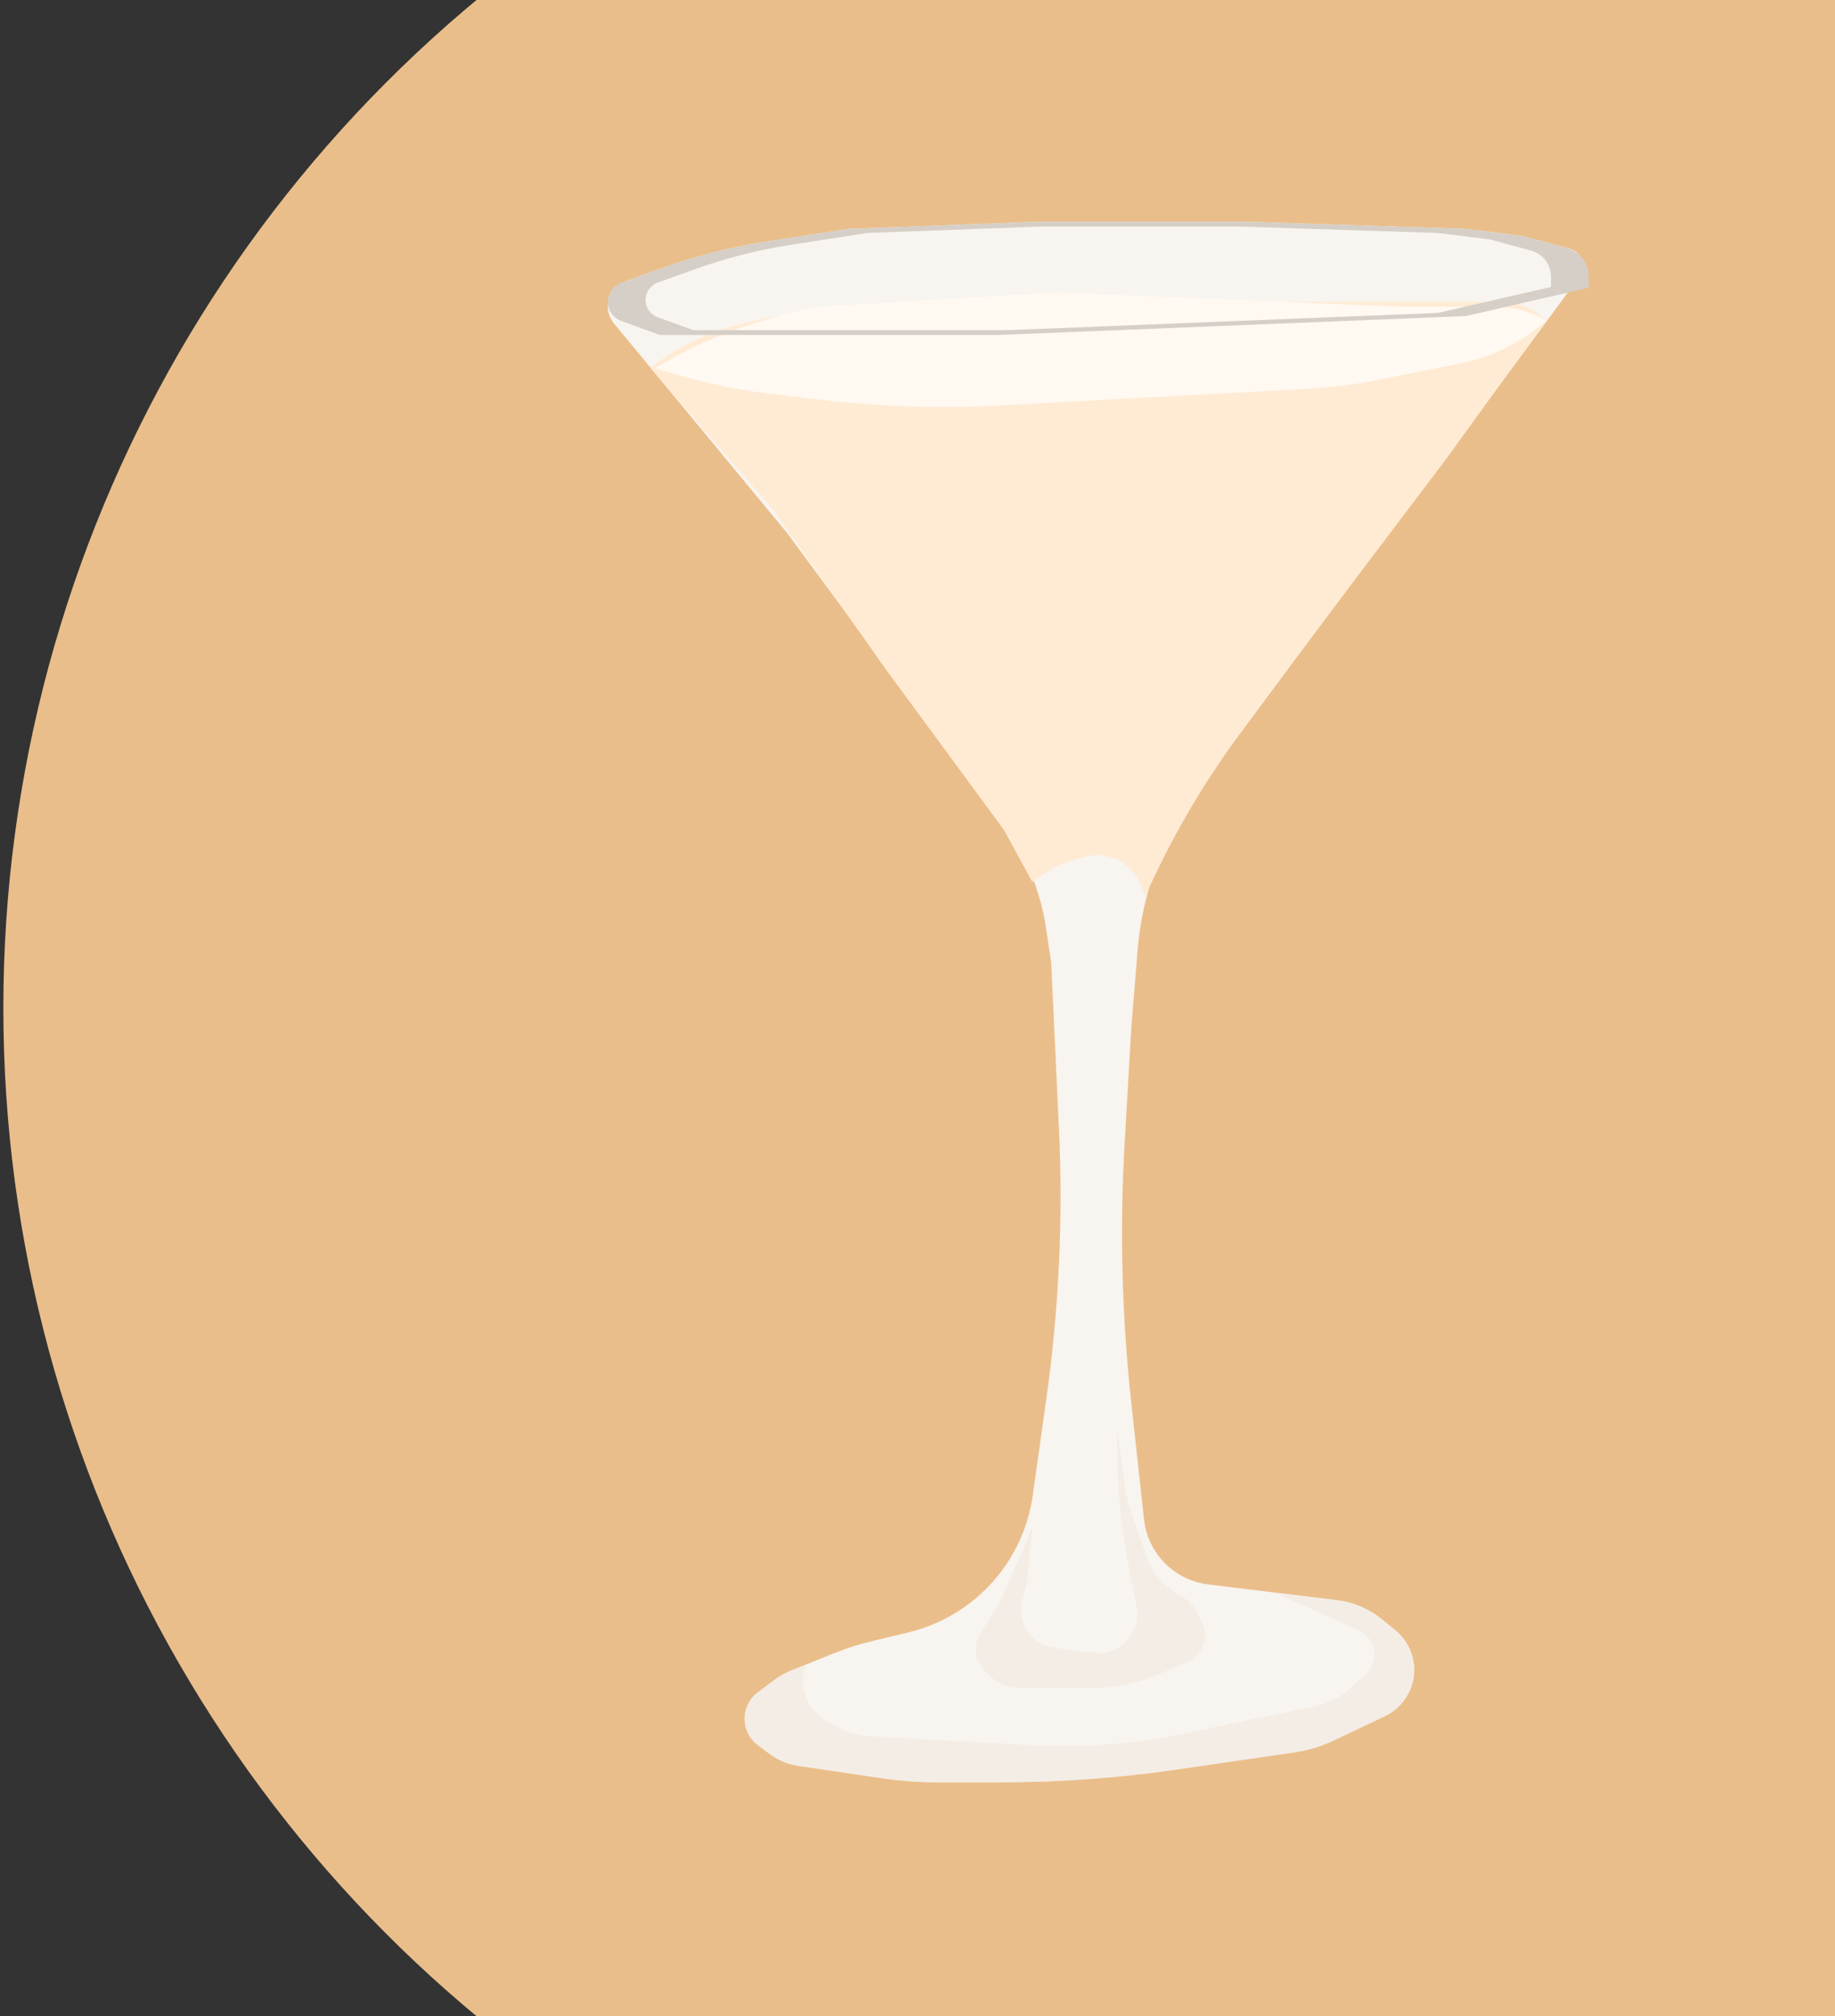 <svg width="91" height="100" viewBox="0 0 91 100" fill="none" xmlns="http://www.w3.org/2000/svg">
<rect x="0" y="0" width="91" height="100" fill="#333333" stroke="none"/>
<circle cx="65.166" cy="50" r="65" fill="#EABE8A"/>
<path d="M49.554 40.699L39.031 26.434L34.588 21.055L30.448 16.044C30.252 15.807 30.145 15.509 30.145 15.201C30.145 14.644 30.493 14.147 31.016 13.957L32.717 13.338C34.428 12.716 36.196 12.262 37.994 11.983L42.071 11.351L51.425 11H56.687H61.948L72.705 11.351L74.953 11.632C75.325 11.678 75.693 11.751 76.055 11.85L77.858 12.341C78.006 12.382 78.141 12.46 78.249 12.569C78.558 12.877 78.594 13.364 78.336 13.715L75.511 17.548L59.844 38.594C57.864 41.031 56.668 44.011 56.414 47.141L56.102 50.988L55.773 56.69C55.525 60.988 55.635 65.299 56.102 69.579L56.733 75.359C56.78 75.789 56.903 76.208 57.096 76.595C57.644 77.69 58.703 78.437 59.918 78.585L62.767 78.933L66.308 79.365C67.126 79.465 67.899 79.794 68.537 80.316L69.202 80.86C69.791 81.342 70.133 82.064 70.133 82.825C70.133 83.805 69.57 84.696 68.686 85.117L66.17 86.316C65.542 86.615 64.872 86.818 64.184 86.918L59.61 87.585L58.36 87.767C55.455 88.191 52.524 88.404 49.589 88.404H46.549C45.592 88.404 44.636 88.333 43.689 88.193L39.575 87.584C39.065 87.508 38.581 87.306 38.168 86.996L37.581 86.556C37.169 86.247 36.927 85.762 36.927 85.247C36.927 84.731 37.169 84.246 37.581 83.937L38.406 83.319C38.666 83.124 38.95 82.964 39.252 82.844L41.433 81.971C42.014 81.739 42.61 81.549 43.219 81.403L45.042 80.965C47.041 80.486 48.785 79.269 49.925 77.558C50.605 76.539 51.046 75.38 51.216 74.167L51.893 69.345C52.515 64.912 52.723 60.43 52.513 55.958L52.477 55.197L52.127 47.714L51.869 45.999C51.578 44.059 50.78 42.23 49.554 40.699Z" fill="#F8F4EF"/>
<path d="M37.581 83.937L38.406 83.319C38.666 83.124 38.95 82.964 39.252 82.843L39.967 82.557C39.565 83.629 40.017 84.833 41.024 85.375L41.687 85.732C42.094 85.951 42.544 86.078 43.006 86.104L51.158 86.557C53.664 86.696 56.177 86.507 58.634 85.996L65.26 84.615C65.848 84.493 66.394 84.218 66.843 83.819L67.722 83.037C68.058 82.739 68.218 82.288 68.144 81.845C68.072 81.413 67.789 81.046 67.39 80.867L63.352 79.05L66.291 79.376C67.12 79.468 67.904 79.798 68.549 80.326L69.202 80.86C69.791 81.342 70.133 82.064 70.133 82.825C70.133 83.804 69.57 84.696 68.686 85.117L66.17 86.316C65.542 86.615 64.872 86.818 64.184 86.918L59.61 87.585L58.36 87.767C55.456 88.191 52.524 88.404 49.589 88.404H46.549C45.592 88.404 44.636 88.333 43.689 88.193L39.576 87.584C39.065 87.508 38.581 87.306 38.168 86.996L37.581 86.556C37.169 86.247 36.927 85.762 36.927 85.247C36.927 84.731 37.169 84.246 37.581 83.937Z" fill="#EDE4DA" fill-opacity="0.4"/>
<path d="M49.734 79.106L51.191 75.776L50.984 78.062C50.966 78.253 50.934 78.441 50.888 78.626L50.691 79.415C50.563 79.927 50.657 80.469 50.95 80.909C51.252 81.362 51.736 81.661 52.276 81.728L54.227 81.972C54.82 82.046 55.414 81.843 55.837 81.42C56.295 80.962 56.494 80.305 56.367 79.67L56.102 78.348C55.636 76.172 55.401 73.952 55.401 71.726V70.865L55.741 73.417C55.826 74.052 55.976 74.677 56.189 75.282L56.865 77.195C57.128 77.942 57.637 78.577 58.308 78.996L58.644 79.206C58.97 79.41 59.233 79.699 59.405 80.043L59.611 80.454C59.89 81.012 59.78 81.686 59.34 82.126C59.209 82.257 59.055 82.361 58.886 82.433L57.557 83.003C56.443 83.48 55.243 83.727 54.031 83.727H50.585C49.932 83.727 49.313 83.437 48.895 82.935L48.719 82.725C48.504 82.466 48.385 82.139 48.385 81.802C48.385 81.531 48.461 81.267 48.604 81.038L49.317 79.898C49.475 79.645 49.615 79.38 49.734 79.106Z" fill="#EDE4DA" fill-opacity="0.4"/>
<path d="M38.33 25.265L32.25 18.249C33.636 17.171 35.242 16.411 36.954 16.021L38.019 15.779C39.004 15.556 40.006 15.421 41.015 15.376L50.022 14.975H63.118H74.423C75.27 14.975 76.082 15.312 76.681 15.911L71.77 22.692L63.819 33.215L61.398 36.517C59.588 38.986 58.047 41.642 56.804 44.44L56.531 43.804C56.26 43.171 55.718 42.693 55.055 42.504C54.669 42.394 54.26 42.387 53.87 42.484L53.329 42.62C52.843 42.741 52.381 42.945 51.964 43.223L51.191 43.739L49.788 41.166L43.942 33.215L38.33 25.265Z" fill="#FFEBD4"/>
<path d="M40.601 19.817L38.227 19.534C36.274 19.302 34.35 18.871 32.484 18.249L33.164 17.871C35.5 16.573 38.036 15.674 40.668 15.209L52.361 14.508L69.432 15.209H74.148C75.04 15.209 75.916 15.452 76.681 15.911C75.455 16.983 73.97 17.716 72.373 18.035L68.359 18.838C67.205 19.069 66.036 19.217 64.861 19.281L49.647 20.107C46.629 20.271 43.602 20.174 40.601 19.817Z" fill="#FFF9F2"/>
<path fill-rule="evenodd" clip-rule="evenodd" d="M72.705 11.351L61.948 11H56.687H51.425L42.071 11.351L37.994 11.983C36.196 12.262 34.428 12.716 32.717 13.338L30.804 14.034C30.409 14.178 30.145 14.554 30.145 14.975C30.145 15.397 30.409 15.773 30.804 15.917L32.717 16.612H49.554L72.705 15.677L78.785 14.274V13.709C78.785 13.322 78.632 12.951 78.358 12.677C78.178 12.498 77.955 12.368 77.71 12.301L76.055 11.85C75.693 11.751 75.325 11.678 74.953 11.632L72.705 11.351ZM71.303 11.555L61.373 11.234H56.516H51.659L43.025 11.555L39.26 12.136C37.601 12.391 35.97 12.807 34.391 13.377L32.621 14.017C32.258 14.148 32.016 14.492 32.016 14.878C32.016 15.264 32.258 15.608 32.621 15.739L34.391 16.378H49.932L71.303 15.521L76.915 14.235V13.721C76.915 13.364 76.772 13.022 76.519 12.77C76.354 12.606 76.149 12.488 75.925 12.427L73.893 11.877L71.303 11.555Z" fill="#D5CFC7"/>
</svg>
